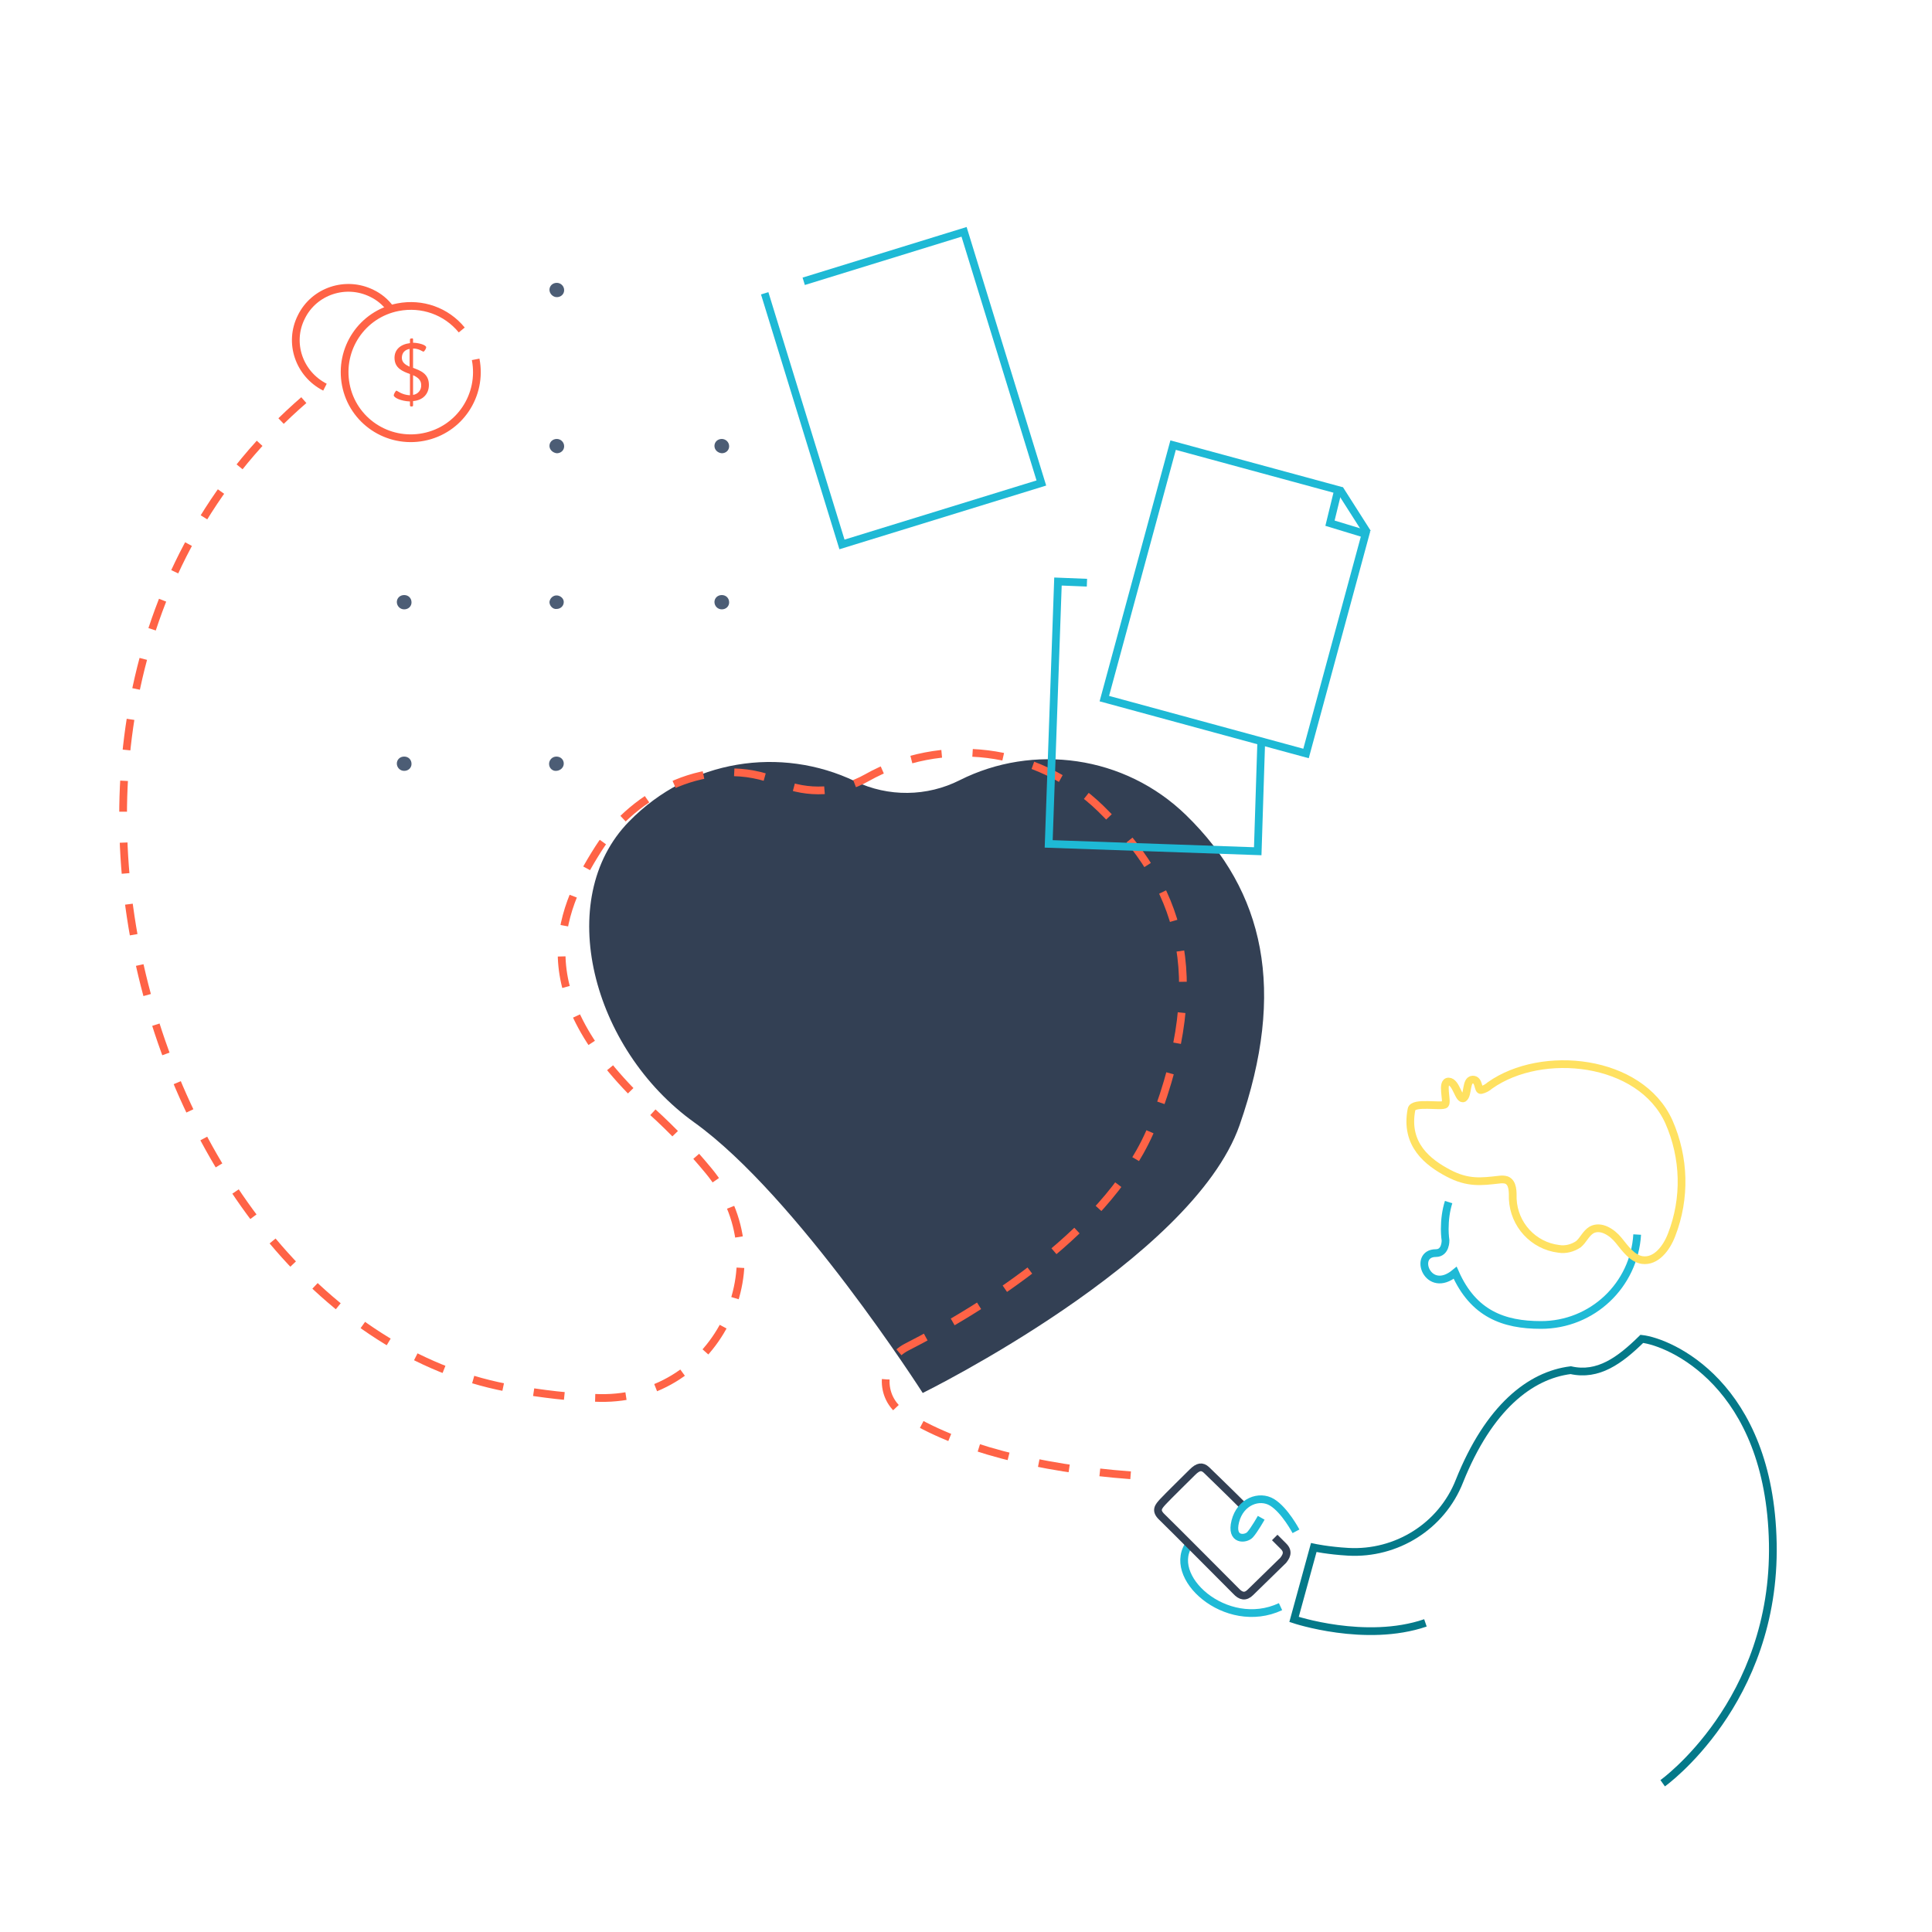 <?xml version="1.0" encoding="utf-8"?>
<!-- Generator: Adobe Illustrator 25.2.0, SVG Export Plug-In . SVG Version: 6.00 Build 0)  -->
<svg version="1.1" id="Layer_1" xmlns="http://www.w3.org/2000/svg" xmlns:xlink="http://www.w3.org/1999/xlink" x="0px" y="0px"
	 viewBox="0 0 500 500" style="enable-background:new 0 0 500 500;" xml:space="preserve">
<style type="text/css">
	.st0{fill:#4C5D75;}
	.st1{fill:none;}
	.st2{fill:none;stroke:#1FBAD6;stroke-width:2;stroke-miterlimit:10;}
	.st3{fill:#334054;}
	.st4{fill:none;stroke:#FF6346;stroke-width:2;stroke-miterlimit:10;stroke-dasharray:8,8;}
	.st5{fill:none;stroke:#1EB9D5;stroke-width:2;stroke-miterlimit:10;}
	.st6{fill:none;stroke:#047989;stroke-width:2;stroke-miterlimit:10;}
	.st7{fill:none;stroke:#334054;stroke-width:2;stroke-miterlimit:10;}
	.st8{fill:none;stroke:#FF6346;stroke-width:2;stroke-miterlimit:10;}
	.st9{fill:#FF6346;}
	.st10{fill:none;stroke:#FFE161;stroke-width:2;stroke-miterlimit:10;}
</style>
<g id="Layer_3">
	<g>
		<path class="st0" d="M142.2,75c0,1,0.9,1.9,1.9,1.9l0,0l0,0c1.1,0,1.9-0.8,1.9-1.8c0-1.1-0.9-1.9-1.9-1.9
			C143,73.2,142.2,74,142.2,75L142.2,75z"/>
		<path class="st0" d="M184.9,115.4c0,1,0.8,1.8,1.9,1.9l0,0l0,0c1.1,0,1.9-0.8,1.9-1.8c0-1.1-0.9-1.9-1.9-1.9
			C185.7,113.6,184.9,114.4,184.9,115.4L184.9,115.4z"/>
		<path class="st0" d="M184.9,155.8c0,1,0.8,1.9,1.9,1.9l0,0l0,0c1.1,0,1.9-0.8,1.9-1.8c0-1.1-0.8-1.9-1.9-1.9
			S184.9,154.8,184.9,155.8L184.9,155.8z"/>
		<path class="st0" d="M142.2,115.4c0,1,0.9,1.8,1.9,1.9l0,0l0,0c1.1,0,1.9-0.8,1.9-1.8c0-1.1-0.9-1.9-1.9-1.9
			C143,113.6,142.2,114.4,142.2,115.4L142.2,115.4z"/>
		<path class="st0" d="M142.2,155.8c0,1,0.9,1.9,1.8,1.8l0,0l0,0c1.1,0,1.9-0.8,1.9-1.8c0-0.9-0.8-1.6-1.7-1.7
			C143.2,154,142.3,154.8,142.2,155.8L142.2,155.8z"/>
		<path class="st0" d="M102.7,155.8c0,1,0.8,1.9,1.9,1.9l0,0l0,0c1.1,0,1.9-0.8,1.9-1.8c0-1.1-0.8-1.9-1.9-1.9
			S102.7,154.8,102.7,155.8L102.7,155.8z"/>
		<path class="st0" d="M102.7,197.6c0,1,0.8,1.9,1.9,1.9l0,0l0,0c1.1,0,1.9-0.8,1.9-1.8c0-1.1-0.8-1.9-1.9-1.9
			C103.5,195.8,102.7,196.6,102.7,197.6L102.7,197.6z"/>
		<path class="st0" d="M142.1,197.7c0,1.1,0.9,1.9,1.9,1.8l0,0c1.1-0.1,1.9-0.9,1.9-1.9s-0.8-1.8-1.9-1.8S142.1,196.7,142.1,197.7
			C142.1,197.8,142.1,197.8,142.1,197.7z"/>
	</g>
</g>
<line class="st1" x1="226" y1="285.8" x2="232.8" y2="288.6"/>
<path class="st2" d="M308.1,399.2c-6.9,8.6,9.2,23.2,23.3,16.6"/>
<path class="st3" d="M320.8,291.2c12.2-35,6.4-60.5-13.8-80.2c-16-15.6-39.7-18.6-58.6-9.1c-8.5,4.3-18.5,4.4-27.1,0.3
	c-19.2-9.2-42.8-5.7-58.5,10.4c-19.7,20.1-9.6,58.9,16.9,77.9s59.1,70,59.1,70S308.5,326.2,320.8,291.2z"/>
<path class="st4" d="M292.6,381.8c-23.9-1.8-44.9-7-58.8-15.9c-6.5-4.2-6-13.8,0.9-17.3c19-9.7,53.3-30.5,63.9-58.1
	c14.9-38.9,6.4-61.5-13.7-81.2c-16.6-16.2-41.4-18.8-60.6-8c-6.9,3.9-15.3,4.3-22.5,1.2c-18-7.8-37.8,2.8-46.9,17.1
	c-11.1,17.4-18.8,38.2,13.9,68.1c5.4,4.9,10.2,10,14.5,15.2c19.6,23.5,2.7,59.4-28,58.9c-7.6-0.1-15.1-1.1-22.2-2.3
	C39.3,343.8-13.4,176.2,83.4,99.6"/>
<g>
	<polyline class="st5" points="326.4,192.2 325.5,220.3 271.4,218.4 273.8,150.5 281.3,150.8 	"/>
	<polygon class="st5" points="338,195 285.8,180.8 303.6,115.2 346.3,126.8 344.2,135.4 353.4,138.2 	"/>
	<line class="st5" x1="346.7" y1="126.6" x2="353.9" y2="137.9"/>
</g>
<polyline class="st5" points="197.9,75.9 217.9,140.9 269.5,125 249.5,60 208,72.8 "/>
<path class="st6" d="M430.3,461.5c0,0,29.3-20.9,28.5-62.1s-26.7-52.1-33.9-52.9c-5.7,5.6-11.3,9.7-18.4,8.1
	c-10.5,1.3-21.2,9.7-28.8,28.7c-4.6,11.7-16.3,19-28.8,18.3c-5.2-0.3-8.9-1.1-8.9-1.1l-5.1,18.6c0,0,18.5,6.2,34,0.9"/>
<path class="st7" d="M329.9,397.9c1,1,1.8,1.8,2.3,2.3c1.5,1.5,0.5,2.8-0.1,3.6c-0.4,0.4-8.5,8.3-8.5,8.3c-1.3,1.3-2.5,1-3.7-0.3
	c-0.8-0.8-16.7-16.8-19.2-19.2c-1.8-1.7-0.9-2.7,0.3-4c0.5-0.6,7.6-7.6,7.6-7.6c1.5-1.5,2.5-1.6,3.6-0.6c0.5,0.5,5.1,4.9,9.8,9.6"/>
<path class="st2" d="M335.4,396.3c0,0-2.9-5.5-6.2-7.5c-3.3-2-8.2-0.2-9.5,4.9c-1.3,5.1,2.7,4.7,3.8,3.5s2.9-4.4,2.9-4.4"/>
<path class="st8" d="M84.1,100.2C77.4,96.8,74.6,88.7,78,82c3.3-6.7,11.5-9.4,18.2-6.1c1.9,0.9,3.6,2.3,4.8,4"/>
<path class="st8" d="M123.1,93c1.8,9.3-4.2,18.3-13.5,20.1c-9.3,1.8-18.3-4.2-20.1-13.5c-1.8-9.3,4.2-18.3,13.5-20.1
	c6.2-1.2,12.5,1,16.5,5.9"/>
<path class="st9" d="M106.9,87.8v0.9c1.2,0,3.4,0.5,3.4,1.2c0,0.3-0.5,1.1-0.7,1.1c-0.3,0-1.1-0.8-2.7-0.8v5
	c1.9,0.7,4.1,1.5,4.1,4.4c0,2.4-1.6,4-4.1,4.2v1.1c0,0.2-0.1,0.3-0.4,0.3s-0.4-0.1-0.4-0.3v-1c-2.4-0.1-4.2-1-4.2-1.6
	c0-0.3,0.5-1.2,0.7-1.2c0.2,0,1.4,1.1,3.5,1.2v-5.5c-1.9-0.7-4-1.5-4-4.2c0-2.1,1.5-3.5,4-3.8v-0.9c0-0.2,0.1-0.3,0.4-0.3
	C106.7,87.5,106.9,87.6,106.9,87.8z M104,92.6c0,1.2,0.9,1.8,2,2.3v-4.6C104.8,90.5,104,91.3,104,92.6z M106.9,102.2
	c1.3-0.2,2.2-1.3,2.1-2.6c0-1.3-1-2-2.1-2.5V102.2z"/>
<path class="st2" d="M423.7,319.5c-0.8,13.1-11.6,23.4-24.9,23.4c-9.7,0-17.5-2.9-22.2-13.5c-7.1,5.9-11.1-5.1-5-5.1
	c2.6,0,2.5-3.3,2.5-3.3s-0.2-1.3-0.2-2.9c0-2.4,0.3-4.8,1-7"/>
<path class="st10" d="M385.6,280.9c-0.7,0.6-1.4,1-2.3,1.2c-0.9,0.2-0.4-2.8-2.2-2.7s-1.1,3.9-2.3,4.8c-1.3,0.7-1.9-4.3-3.9-4.3
	c-2,0-0.2,5.1-0.9,5.9c-0.8,0.8-8.3-0.8-8.7,1.3c-1.8,9.2,4.4,13.8,9.5,16.5s8.6,2.2,13.1,1.7c0.7-0.1,1.4-0.1,2,0.1
	c1.7,0.7,1.6,3.1,1.6,4.9c0.3,6.6,5.3,12.1,11.9,12.9c1.8,0.3,3.6-0.2,5.1-1.2c1.3-1.1,1.9-2.8,3.4-3.7c2.4-1.3,5.3,0.6,7,2.7
	c1.7,2.1,3.5,4.7,6.1,5.1c3.6,0.5,6.3-3.1,7.6-6.5c3.7-9.5,3.4-20-0.7-29.3C424.5,274,399,271.4,385.6,280.9z"/>
</svg>
